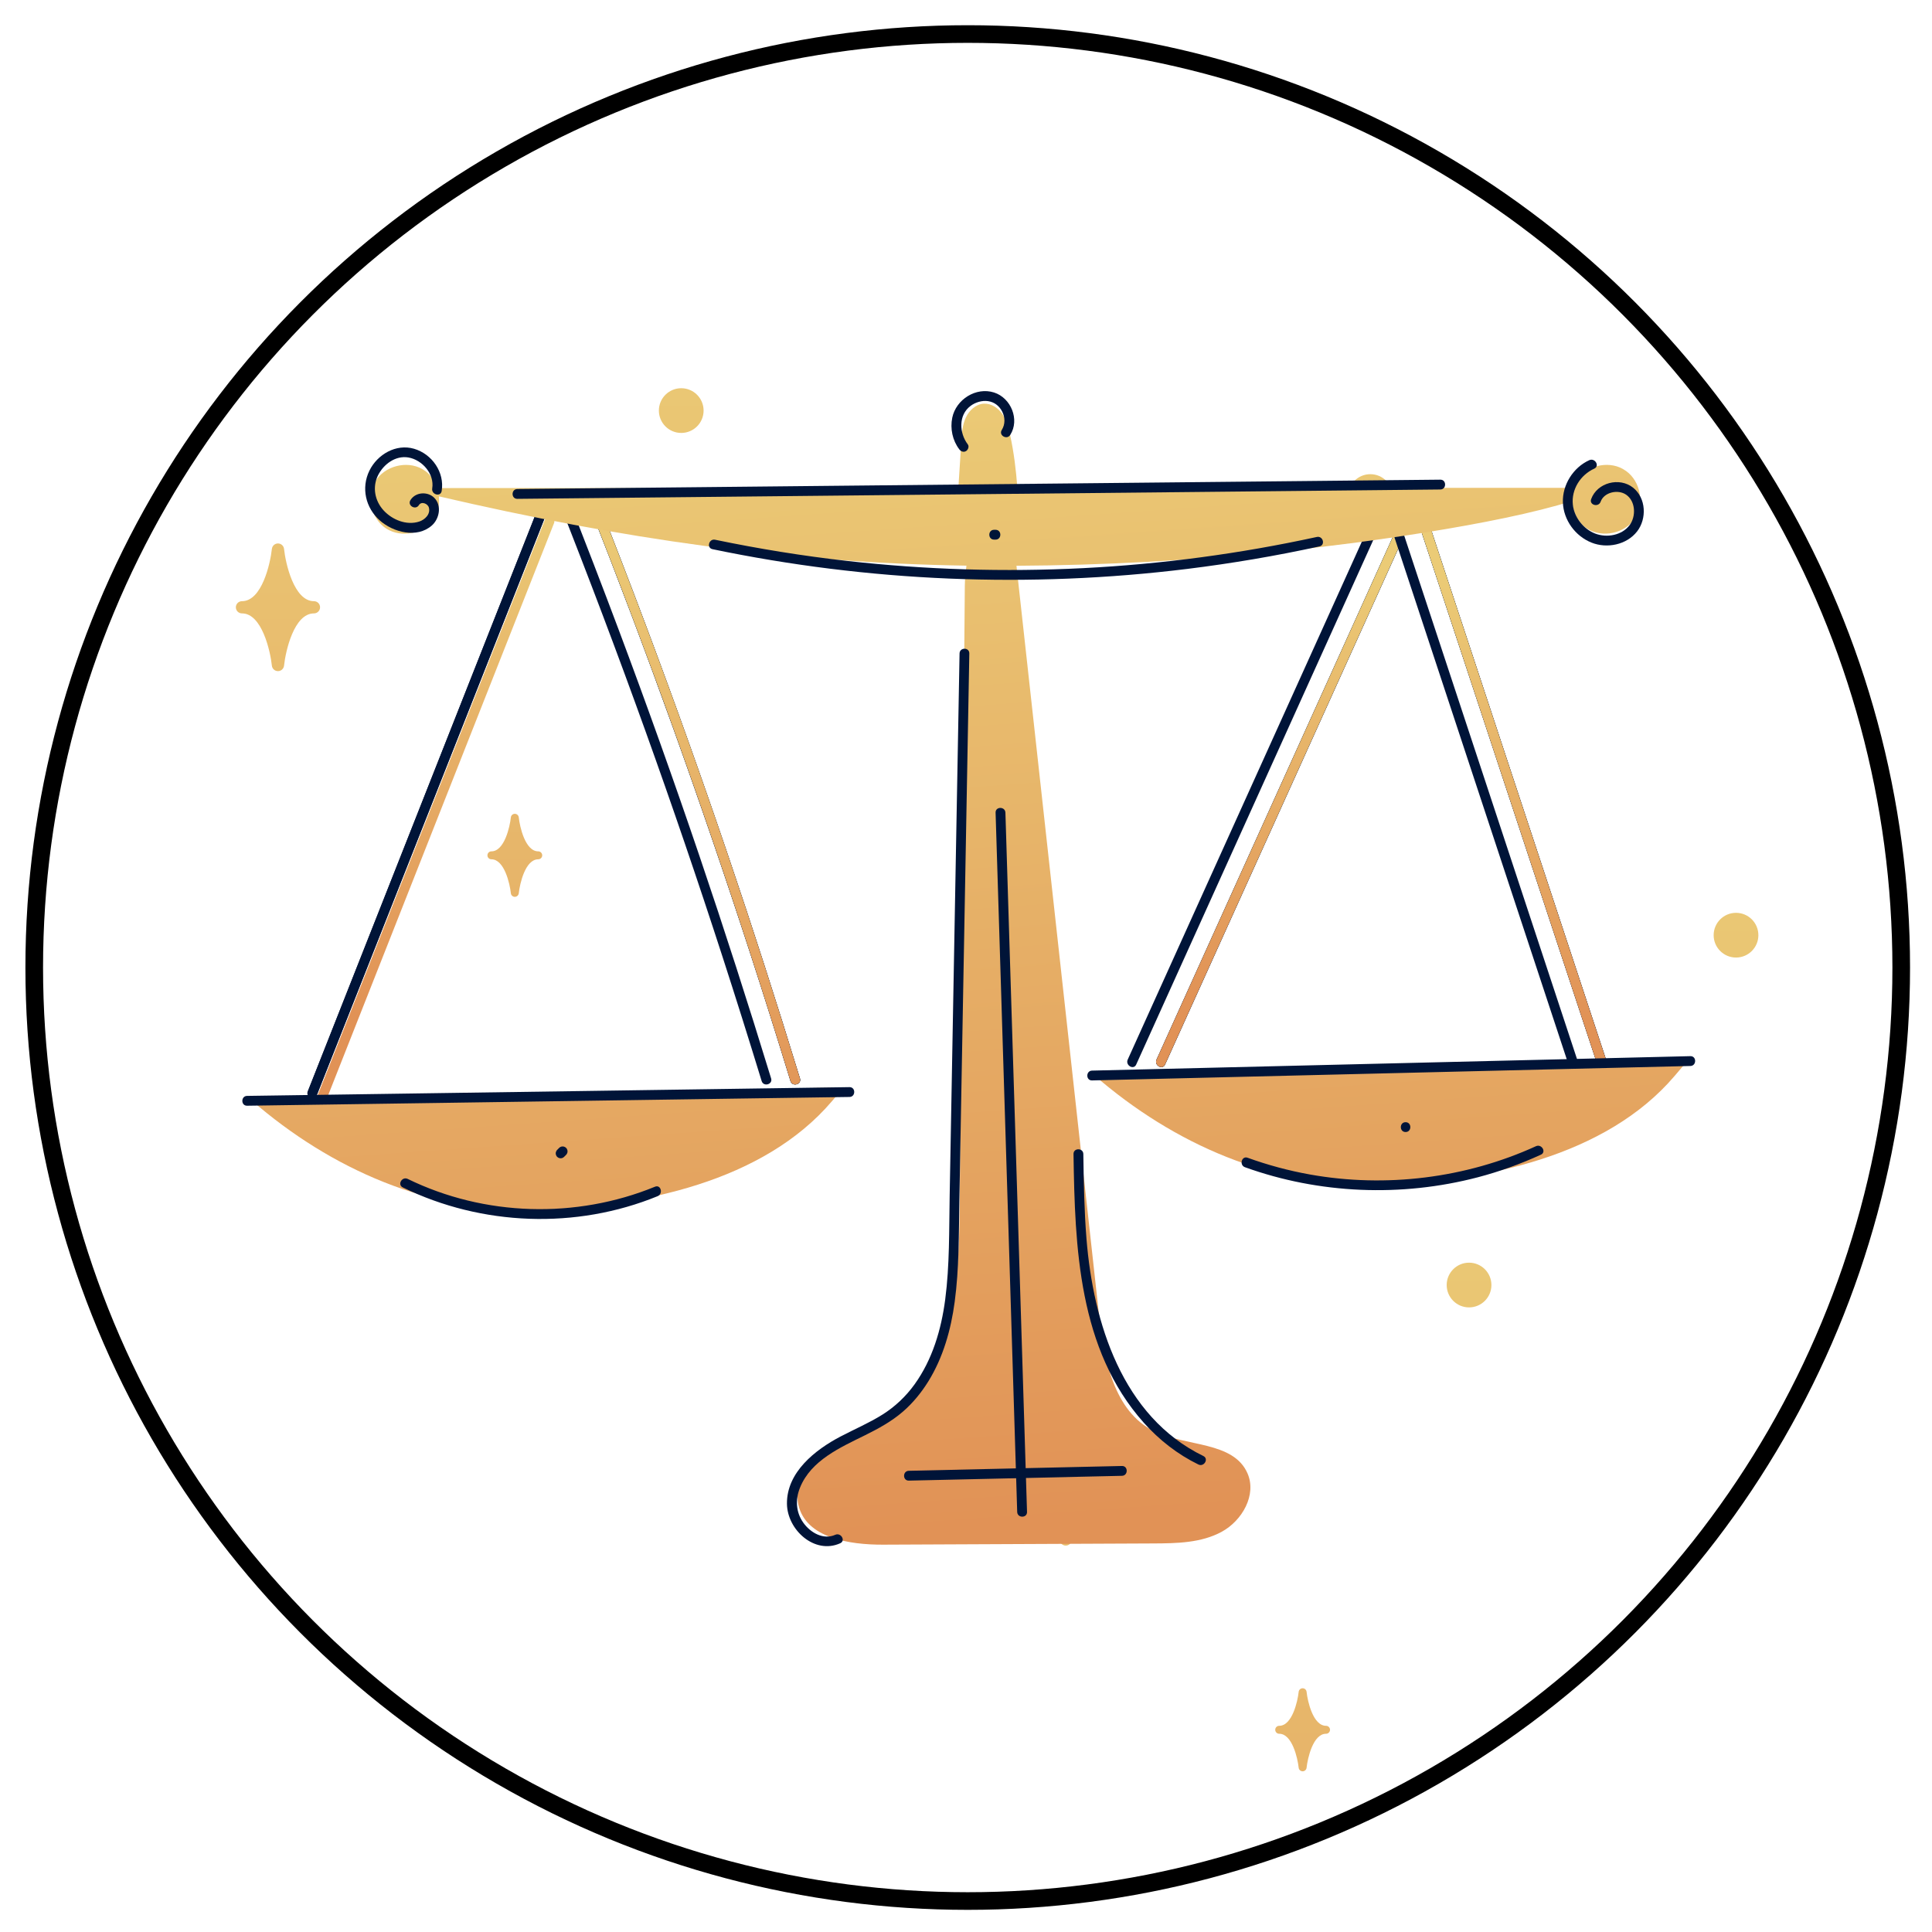 <?xml version="1.0" encoding="UTF-8" standalone="no"?>
<!-- Created with Inkscape (http://www.inkscape.org/) -->

<svg
   width="200"
   height="200"
   viewBox="0 0 52.917 52.917"
   version="1.1"
   id="svg4691"
   inkscape:version="1.2.2 (732a01da63, 2022-12-09)"
   sodipodi:docname="libra.svg"
   xmlns:inkscape="http://www.inkscape.org/namespaces/inkscape"
   xmlns:sodipodi="http://sodipodi.sourceforge.net/DTD/sodipodi-0.dtd"
   xmlns:xlink="http://www.w3.org/1999/xlink"
   xmlns="http://www.w3.org/2000/svg"
   xmlns:svg="http://www.w3.org/2000/svg">
  <sodipodi:namedview
     id="namedview4693"
     pagecolor="#ffffff"
     bordercolor="#000000"
     borderopacity="0.25"
     inkscape:showpageshadow="2"
     inkscape:pageopacity="0.0"
     inkscape:pagecheckerboard="0"
     inkscape:deskcolor="#d1d1d1"
     inkscape:document-units="mm"
     showgrid="false"
     inkscape:zoom="2.8649832"
     inkscape:cx="33.50805"
     inkscape:cy="113.43871"
     inkscape:window-width="1643"
     inkscape:window-height="1020"
     inkscape:window-x="2946"
     inkscape:window-y="129"
     inkscape:window-maximized="0"
     inkscape:current-layer="g3176" />
  <defs
     id="defs4688">
    <linearGradient
       id="SVGID_00000058549242806000274600000013748788142152564629_"
       gradientUnits="userSpaceOnUse"
       x1="89.084"
       y1="50.13"
       x2="84.337"
       y2="128.985"
       gradientTransform="matrix(2.532,0,0,2.532,-105.388,-125.569)">
      <stop
         offset="0"
         style="stop-color:#003B81"
         id="stop2791" />
      <stop
         offset="1"
         style="stop-color:#00225D"
         id="stop2793" />
    </linearGradient>
    <linearGradient
       id="SVGID_00000086656041027136514430000005112889821752994489_"
       gradientUnits="userSpaceOnUse"
       x1="80.602"
       y1="43.684"
       x2="80.911"
       y2="133.494">
      <stop
         offset="0"
         style="stop-color:#EBCB76"
         id="stop2798" />
      <stop
         offset="1"
         style="stop-color:#E19256"
         id="stop2800" />
    </linearGradient>
    <linearGradient
       id="SVGID_00000147922800937064574730000011714904649522879655_"
       gradientUnits="userSpaceOnUse"
       x1="125.429"
       y1="43.529"
       x2="125.739"
       y2="133.339">
      <stop
         offset="0"
         style="stop-color:#EBCB76"
         id="stop2805" />
      <stop
         offset="1"
         style="stop-color:#E19256"
         id="stop2807" />
    </linearGradient>
    <linearGradient
       id="SVGID_00000111880460231185035150000010865975040946412728_"
       gradientUnits="userSpaceOnUse"
       x1="45.022"
       y1="62.033"
       x2="45.022"
       y2="126.785"
       gradientTransform="matrix(2.418,0,0,2.418,-65.994,-119.163)">
      <stop
         offset="0"
         style="stop-color:#EBCB76"
         id="stop4134" />
      <stop
         offset="1"
         style="stop-color:#E19256"
         id="stop4136" />
    </linearGradient>
    <linearGradient
       id="SVGID_00000114060099943792651690000014796179251574897833_"
       gradientUnits="userSpaceOnUse"
       x1="55.147"
       y1="62.033"
       x2="55.147"
       y2="126.785"
       gradientTransform="matrix(2.418,0,0,2.418,-65.994,-119.163)">
      <stop
         offset="0"
         style="stop-color:#EBCB76"
         id="stop4141" />
      <stop
         offset="1"
         style="stop-color:#E19256"
         id="stop4143" />
    </linearGradient>
    <linearGradient
       id="SVGID_00000026125593529209760050000008015576841517957800_"
       gradientUnits="userSpaceOnUse"
       x1="62.263"
       y1="62.033"
       x2="62.263"
       y2="126.786"
       gradientTransform="matrix(2.418,0,0,2.418,-65.994,-119.163)">
      <stop
         offset="0"
         style="stop-color:#EBCB76"
         id="stop4106" />
      <stop
         offset="1"
         style="stop-color:#E19256"
         id="stop4108" />
    </linearGradient>
    <linearGradient
       inkscape:collect="always"
       xlink:href="#SVGID_00000026125593529209760050000008015576841517957800_"
       id="linearGradient6532"
       gradientUnits="userSpaceOnUse"
       gradientTransform="matrix(2.418,0,0,2.418,-65.994,-119.163)"
       x1="62.263"
       y1="62.033"
       x2="62.263"
       y2="126.786" />
    <linearGradient
       inkscape:collect="always"
       xlink:href="#SVGID_00000111880460231185035150000010865975040946412728_"
       id="linearGradient6534"
       gradientUnits="userSpaceOnUse"
       gradientTransform="matrix(2.418,0,0,2.418,-65.994,-119.163)"
       x1="45.022"
       y1="62.033"
       x2="45.022"
       y2="126.785" />
    <linearGradient
       inkscape:collect="always"
       xlink:href="#SVGID_00000114060099943792651690000014796179251574897833_"
       id="linearGradient6536"
       gradientUnits="userSpaceOnUse"
       gradientTransform="matrix(2.418,0,0,2.418,-65.994,-119.163)"
       x1="55.147"
       y1="62.033"
       x2="55.147"
       y2="126.785" />
    <linearGradient
       inkscape:collect="always"
       xlink:href="#SVGID_00000026125593529209760050000008015576841517957800_"
       id="linearGradient6584"
       gradientUnits="userSpaceOnUse"
       gradientTransform="matrix(2.418,0,0,2.418,-76.196,-200.66)"
       x1="62.263"
       y1="62.033"
       x2="62.263"
       y2="126.786" />
    <linearGradient
       inkscape:collect="always"
       xlink:href="#SVGID_00000026125593529209760050000008015576841517957800_"
       id="linearGradient6607"
       gradientUnits="userSpaceOnUse"
       gradientTransform="matrix(2.418,0,0,2.418,-38.402,-155.323)"
       x1="62.263"
       y1="62.033"
       x2="62.263"
       y2="126.786" />
    <linearGradient
       id="SVGID_00000157304186982472227060000014367757211538546869_"
       gradientUnits="userSpaceOnUse"
       x1="408.558"
       y1="393.763"
       x2="403.81"
       y2="472.617">
						<stop
   offset="0"
   style="stop-color:#003B81"
   id="stop1858" />

						<stop
   offset="1"
   style="stop-color:#00225D"
   id="stop1860" />

					</linearGradient>
    <linearGradient
       id="SVGID_00000085241110357583177970000003361116073675837355_"
       gradientUnits="userSpaceOnUse"
       x1="423.778"
       y1="414.409"
       x2="422.385"
       y2="437.558">
								<stop
   offset="0"
   style="stop-color:#EBCB76"
   id="stop1883" />

								<stop
   offset="1"
   style="stop-color:#E19256"
   id="stop1885" />

							</linearGradient>
    <linearGradient
       id="SVGID_00000175292651304729585990000004656875328871273352_"
       gradientUnits="userSpaceOnUse"
       x1="435.577"
       y1="415.119"
       x2="434.183"
       y2="438.268">
								<stop
   offset="0"
   style="stop-color:#EBCB76"
   id="stop1910" />

								<stop
   offset="1"
   style="stop-color:#E19256"
   id="stop1912" />

							</linearGradient>
    <linearGradient
       id="SVGID_00000167389545780087821280000016812342230959507371_"
       gradientUnits="userSpaceOnUse"
       x1="382.176"
       y1="410.365"
       x2="374.744"
       y2="438.586">
								<stop
   offset="0"
   style="stop-color:#EBCB76"
   id="stop1925" />

								<stop
   offset="1"
   style="stop-color:#E19256"
   id="stop1927" />

							</linearGradient>
    <linearGradient
       id="SVGID_00000003073603392600073550000007995579716002239144_"
       gradientUnits="userSpaceOnUse"
       x1="394.825"
       y1="413.697"
       x2="387.392"
       y2="441.917">
								<stop
   offset="0"
   style="stop-color:#EBCB76"
   id="stop1958" />

								<stop
   offset="1"
   style="stop-color:#E19256"
   id="stop1960" />

							</linearGradient>
    <linearGradient
       id="SVGID_00000181048329549524669550000017468549326902526644_"
       gradientUnits="userSpaceOnUse"
       x1="407.649"
       y1="403.812"
       x2="411.985"
       y2="465.131">
							<stop
   offset="0"
   style="stop-color:#EBCB76"
   id="stop1967" />

							<stop
   offset="1"
   style="stop-color:#E19256"
   id="stop1969" />

						</linearGradient>
    <linearGradient
       id="SVGID_00000070807280020982624040000003925805552348595625_"
       gradientUnits="userSpaceOnUse"
       x1="381.184"
       y1="405.683"
       x2="385.519"
       y2="467.003">
							<stop
   offset="0"
   style="stop-color:#EBCB76"
   id="stop2022" />

							<stop
   offset="1"
   style="stop-color:#E19256"
   id="stop2024" />

						</linearGradient>
    <linearGradient
       id="SVGID_00000054975237818319684260000014083603548106997686_"
       gradientUnits="userSpaceOnUse"
       x1="425.9"
       y1="402.521"
       x2="430.236"
       y2="463.841">
							<stop
   offset="0"
   style="stop-color:#EBCB76"
   id="stop2029" />

							<stop
   offset="1"
   style="stop-color:#E19256"
   id="stop2031" />

						</linearGradient>
  </defs>
  <g
     inkscape:label="Camada 1"
     inkscape:groupmode="layer"
     id="layer1">
    <g
       id="g3182"
       transform="matrix(0.265,0,0,0.265,-3.742,-0.31)">
      <g
         id="g3176">
        <linearGradient
           id="linearGradient4833"
           gradientUnits="userSpaceOnUse"
           x1="89.084"
           y1="50.13"
           x2="84.337"
           y2="128.985">
          <stop
             offset="0"
             style="stop-color:#003B81"
             id="stop4829" />
          <stop
             offset="1"
             style="stop-color:#00225D"
             id="stop4831" />
        </linearGradient>
        <circle
           style="fill:none;stroke:#000000;stroke-width:1.823;stroke-dasharray:none;stroke-opacity:1"
           cx="114.143"
           cy="101.172"
           r="96.484"
           id="circle2796" />
        <g
           id="g6453">
          <path
             style="fill:url(#SVGID_00000026125593529209760050000008015576841517957800_);stroke-width:2.418"
             d="m 86.843,43.606 c 0,1.277 -1.035,2.311 -2.311,2.311 -1.277,0 -2.311,-1.035 -2.311,-2.311 0,-1.277 1.035,-2.311 2.311,-2.311 1.277,0 2.311,1.035 2.311,2.311 z"
             id="path4111" />
          <path
             style="fill:url(#SVGID_00000111880460231185035150000010865975040946412728_);stroke-width:2.418"
             d="m 46.571,63.307 c -2.062,0 -2.933,-3.9 -3.092,-5.401 -0.034,-0.322 -0.305,-0.566 -0.629,-0.566 -0.324,0 -0.592,0.244 -0.629,0.566 -0.16,1.501 -1.03,5.401 -3.092,5.401 -0.348,0 -0.631,0.283 -0.631,0.631 0,0.351 0.283,0.631 0.631,0.631 2.062,0 2.933,3.9 3.092,5.401 0.034,0.322 0.305,0.566 0.629,0.566 0.324,0 0.592,-0.244 0.629,-0.566 0.16,-1.504 1.03,-5.401 3.092,-5.401 0.348,0 0.631,-0.283 0.631,-0.631 0,-0.351 -0.28,-0.631 -0.631,-0.631 z"
             id="path4139" />
          <path
             style="fill:url(#SVGID_00000114060099943792651690000014796179251574897833_);stroke-width:2.418"
             d="m 69.751,89.163 c -1.342,0 -1.908,-2.536 -2.011,-3.513 -0.022,-0.208 -0.198,-0.367 -0.409,-0.367 -0.21,0 -0.387,0.16 -0.409,0.367 -0.104,0.977 -0.67,3.513 -2.011,3.513 -0.227,0 -0.411,0.184 -0.411,0.411 0,0.227 0.184,0.411 0.411,0.411 1.342,0 1.908,2.536 2.011,3.513 0.022,0.208 0.198,0.367 0.409,0.367 0.21,0 0.387,-0.16 0.409,-0.367 0.104,-0.977 0.67,-3.513 2.011,-3.513 0.227,0 0.411,-0.184 0.411,-0.411 0,-0.23 -0.184,-0.411 -0.411,-0.411 z"
             id="path4146" />
        </g>
        <g
           id="g6453-8"
           transform="translate(81.426,90.382)">
          <path
             style="fill:url(#linearGradient6532);stroke-width:2.418"
             d="m 86.843,43.606 c 0,1.277 -1.035,2.311 -2.311,2.311 -1.277,0 -2.311,-1.035 -2.311,-2.311 0,-1.277 1.035,-2.311 2.311,-2.311 1.277,0 2.311,1.035 2.311,2.311 z"
             id="path4111-0" />
          <path
             style="fill:url(#linearGradient6584);stroke-width:2.418"
             d="m 76.641,-37.891 c 0,1.277 -1.035,2.311 -2.311,2.311 -1.276,0 -2.311,-1.035 -2.311,-2.311 0,-1.277 1.035,-2.311 2.311,-2.311 1.276,0 2.311,1.035 2.311,2.311 z"
             id="path4111-0-4" />
          <path
             style="fill:url(#linearGradient6607);stroke-width:2.418"
             d="m 114.436,7.446 c 0,1.277 -1.035,2.311 -2.311,2.311 -1.276,0 -2.311,-1.035 -2.311,-2.311 0,-1.277 1.035,-2.311 2.311,-2.311 1.277,0 2.311,1.035 2.311,2.311 z"
             id="path4111-0-7" />
          <path
             style="fill:url(#linearGradient6534);stroke-width:2.418"
             d="m 46.571,63.307 c -2.062,0 -2.933,-3.9 -3.092,-5.401 -0.034,-0.322 -0.305,-0.566 -0.629,-0.566 -0.324,0 -0.592,0.244 -0.629,0.566 -0.16,1.501 -1.03,5.401 -3.092,5.401 -0.348,0 -0.631,0.283 -0.631,0.631 0,0.351 0.283,0.631 0.631,0.631 2.062,0 2.933,3.9 3.092,5.401 0.034,0.322 0.305,0.566 0.629,0.566 0.324,0 0.592,-0.244 0.629,-0.566 0.16,-1.504 1.03,-5.401 3.092,-5.401 0.348,0 0.631,-0.283 0.631,-0.631 0,-0.351 -0.28,-0.631 -0.631,-0.631 z"
             id="path4139-1" />
          <path
             style="fill:url(#linearGradient6536);stroke-width:2.418"
             d="m 69.751,89.163 c -1.342,0 -1.908,-2.536 -2.011,-3.513 -0.022,-0.208 -0.198,-0.367 -0.409,-0.367 -0.21,0 -0.387,0.16 -0.409,0.367 -0.104,0.977 -0.67,3.513 -2.011,3.513 -0.227,0 -0.411,0.184 -0.411,0.411 0,0.227 0.184,0.411 0.411,0.411 1.342,0 1.908,2.536 2.011,3.513 0.022,0.208 0.198,0.367 0.409,0.367 0.21,0 0.387,-0.16 0.409,-0.367 0.104,-0.977 0.67,-3.513 2.011,-3.513 0.227,0 0.411,-0.184 0.411,-0.411 0,-0.23 -0.184,-0.411 -0.411,-0.411 z"
             id="path4146-9" />
        </g>
        <g
           id="g2092"
           transform="matrix(1.942,0,0,1.942,-674.562,-744.875)">
				<g
   id="g2086">
					
						<linearGradient
   id="linearGradient25525"
   gradientUnits="userSpaceOnUse"
   x1="408.558"
   y1="393.763"
   x2="403.81"
   y2="472.617">
						<stop
   offset="0"
   style="stop-color:#003B81"
   id="stop25521" />

						<stop
   offset="1"
   style="stop-color:#00225D"
   id="stop25523" />

					</linearGradient>

					
					<g
   id="g2078">
						<g
   id="g1869">
							<g
   id="g1867">
								<path
   style="fill:#001438"
   d="m 429.539,411.005 c -3.469,7.675 -6.938,15.35 -10.408,23.025 -0.983,2.176 -1.967,4.352 -2.951,6.528 -0.137,0.304 0.313,0.57 0.451,0.264 3.469,-7.675 6.938,-15.35 10.408,-23.025 0.983,-2.176 1.967,-4.352 2.951,-6.528 0.138,-0.304 -0.312,-0.57 -0.451,-0.264 z"
   id="path1865" />

							</g>

						</g>

						<g
   id="g1875">
							<g
   id="g1873">
								<path
   style="fill:#001438"
   d="m 429.539,411.005 c -1.68,3.716 -3.359,7.431 -5.039,11.147 -1.742,3.854 -3.484,7.709 -5.227,11.563 -1.031,2.281 -2.062,4.562 -3.093,6.842 -0.137,0.304 0.313,0.57 0.451,0.264 1.802,-3.988 3.605,-7.975 5.407,-11.963 1.708,-3.779 3.416,-7.558 5.124,-11.337 0.942,-2.084 1.884,-4.168 2.826,-6.253 0.14,-0.303 -0.31,-0.569 -0.449,-0.263 z"
   id="path1871" />

							</g>

						</g>

						<g
   id="g1881">
							<g
   id="g1879">
								<path
   style="fill:#001438"
   d="m 428.004,411.005 c -1.68,3.716 -3.359,7.431 -5.039,11.147 -1.742,3.854 -3.484,7.709 -5.227,11.563 -1.031,2.281 -2.062,4.562 -3.093,6.842 -0.137,0.304 0.313,0.57 0.451,0.264 1.802,-3.988 3.605,-7.975 5.407,-11.963 1.708,-3.779 3.416,-7.558 5.124,-11.337 0.942,-2.084 1.884,-4.168 2.826,-6.253 0.14,-0.303 -0.31,-0.569 -0.449,-0.263 z"
   id="path1877" />

							</g>

						</g>

						<g
   id="g1890">
							
								<linearGradient
   id="linearGradient25541"
   gradientUnits="userSpaceOnUse"
   x1="423.778"
   y1="414.409"
   x2="422.385"
   y2="437.558">
								<stop
   offset="0"
   style="stop-color:#EBCB76"
   id="stop25537" />

								<stop
   offset="1"
   style="stop-color:#E19256"
   id="stop25539" />

							</linearGradient>

							<path
   style="fill:url(#SVGID_00000085241110357583177970000003361116073675837355_)"
   d="m 429.539,411.005 c -1.68,3.716 -3.359,7.431 -5.039,11.147 -1.742,3.854 -3.484,7.709 -5.227,11.563 -1.031,2.281 -2.062,4.562 -3.093,6.842 -0.137,0.304 0.313,0.57 0.451,0.264 1.802,-3.988 3.605,-7.975 5.407,-11.963 1.708,-3.779 3.416,-7.558 5.124,-11.337 0.942,-2.084 1.884,-4.168 2.826,-6.253 0.14,-0.303 -0.31,-0.569 -0.449,-0.263 z"
   id="path1888" />

						</g>

						<g
   id="g1896">
							<g
   id="g1894">
								<path
   style="fill:#001438"
   d="m 429.652,410.568 c 2.619,7.932 5.238,15.865 7.857,23.797 0.737,2.231 1.473,4.462 2.21,6.693 0.105,0.318 0.61,0.182 0.504,-0.139 -2.619,-7.932 -5.238,-15.865 -7.857,-23.797 -0.737,-2.231 -1.473,-4.462 -2.21,-6.693 -0.105,-0.318 -0.61,-0.182 -0.504,0.139 z"
   id="path1892" />

							</g>

						</g>

						<g
   id="g1902">
							<g
   id="g1900">
								<path
   style="fill:#001438"
   d="m 429.652,410.568 c 1.346,4.076 2.691,8.152 4.037,12.228 1.294,3.919 2.588,7.839 3.882,11.758 0.716,2.168 1.432,4.336 2.147,6.504 0.105,0.318 0.61,0.182 0.504,-0.139 -1.275,-3.861 -2.549,-7.721 -3.824,-11.582 -1.314,-3.979 -2.628,-7.959 -3.941,-11.938 -0.767,-2.324 -1.534,-4.647 -2.301,-6.97 -0.105,-0.318 -0.61,-0.182 -0.504,0.139 z"
   id="path1898" />

							</g>

						</g>

						<g
   id="g1908">
							<g
   id="g1906">
								<path
   style="fill:#001438"
   d="m 428.117,410.568 c 1.346,4.076 2.691,8.152 4.037,12.228 1.294,3.919 2.588,7.839 3.882,11.758 0.716,2.168 1.432,4.336 2.147,6.504 0.105,0.318 0.61,0.182 0.504,-0.139 -1.275,-3.861 -2.549,-7.721 -3.824,-11.582 -1.314,-3.979 -2.628,-7.959 -3.941,-11.938 -0.767,-2.324 -1.534,-4.647 -2.301,-6.97 -0.105,-0.318 -0.61,-0.182 -0.504,0.139 z"
   id="path1904" />

							</g>

						</g>

						<g
   id="g1917">
							
								<linearGradient
   id="linearGradient25558"
   gradientUnits="userSpaceOnUse"
   x1="435.577"
   y1="415.119"
   x2="434.183"
   y2="438.268">
								<stop
   offset="0"
   style="stop-color:#EBCB76"
   id="stop25554" />

								<stop
   offset="1"
   style="stop-color:#E19256"
   id="stop25556" />

							</linearGradient>

							<path
   style="fill:url(#SVGID_00000175292651304729585990000004656875328871273352_)"
   d="m 429.652,410.568 c 1.346,4.076 2.691,8.152 4.037,12.228 1.294,3.919 2.588,7.839 3.882,11.758 0.716,2.168 1.432,4.336 2.147,6.504 0.105,0.318 0.61,0.182 0.504,-0.139 -1.275,-3.861 -2.549,-7.721 -3.824,-11.582 -1.314,-3.979 -2.628,-7.959 -3.941,-11.938 -0.767,-2.324 -1.534,-4.647 -2.301,-6.97 -0.105,-0.318 -0.61,-0.182 -0.504,0.139 z"
   id="path1915" />

						</g>

						<g
   id="g1923">
							<g
   id="g1921">
								<path
   style="fill:#001438"
   d="m 383.608,410.333 c -1.637,4.147 -3.274,8.293 -4.911,12.439 -1.637,4.147 -3.274,8.293 -4.911,12.439 -0.926,2.346 -1.853,4.693 -2.779,7.039 -0.124,0.313 0.382,0.449 0.504,0.139 1.637,-4.146 3.274,-8.293 4.911,-12.439 1.637,-4.146 3.274,-8.293 4.911,-12.439 0.926,-2.346 1.853,-4.693 2.779,-7.039 0.124,-0.312 -0.382,-0.448 -0.504,-0.139 z"
   id="path1919" />

							</g>

						</g>

						<g
   id="g1932">
							
								<linearGradient
   id="linearGradient25569"
   gradientUnits="userSpaceOnUse"
   x1="382.176"
   y1="410.365"
   x2="374.744"
   y2="438.586">
								<stop
   offset="0"
   style="stop-color:#EBCB76"
   id="stop25565" />

								<stop
   offset="1"
   style="stop-color:#E19256"
   id="stop25567" />

							</linearGradient>

							<path
   style="fill:url(#SVGID_00000167389545780087821280000016812342230959507371_)"
   d="m 383.608,411.868 c -1.592,4.033 -3.185,8.066 -4.777,12.099 -1.648,4.175 -3.297,8.349 -4.945,12.524 -0.96,2.432 -1.92,4.863 -2.88,7.295 -0.124,0.313 0.382,0.449 0.504,0.139 1.69,-4.281 3.38,-8.561 5.07,-12.841 1.621,-4.105 3.242,-8.211 4.863,-12.316 0.89,-2.253 1.779,-4.507 2.669,-6.76 0.124,-0.314 -0.382,-0.449 -0.504,-0.14 z"
   id="path1930" />

						</g>

						<g
   id="g1938">
							<g
   id="g1936">
								<path
   style="fill:#001438"
   d="m 383.608,410.333 c -1.592,4.033 -3.185,8.066 -4.777,12.099 -1.648,4.175 -3.297,8.349 -4.945,12.524 -0.96,2.431 -1.92,4.863 -2.88,7.295 -0.124,0.313 0.382,0.449 0.504,0.139 1.69,-4.28 3.38,-8.561 5.07,-12.841 1.621,-4.105 3.242,-8.211 4.863,-12.316 0.89,-2.253 1.779,-4.507 2.669,-6.76 0.124,-0.313 -0.382,-0.449 -0.504,-0.14 z"
   id="path1934" />

							</g>

						</g>

						<g
   id="g1944">
							<g
   id="g1942">
								<path
   style="fill:#001438"
   d="m 385.881,410.805 c 1.561,3.949 3.062,7.922 4.501,11.917 1.446,4.015 2.829,8.053 4.149,12.112 0.742,2.282 1.464,4.57 2.166,6.864 0.098,0.321 0.603,0.184 0.504,-0.139 -1.243,-4.061 -2.547,-8.102 -3.915,-12.122 -1.374,-4.04 -2.812,-8.059 -4.312,-12.055 -0.843,-2.246 -1.706,-4.485 -2.589,-6.716 -0.122,-0.309 -0.628,-0.174 -0.504,0.139 z"
   id="path1940" />

							</g>

						</g>

						<g
   id="g1950">
							<g
   id="g1948">
								<path
   style="fill:#001438"
   d="m 384.346,410.805 c 1.608,4.067 3.155,8.158 4.634,12.273 1.424,3.963 2.785,7.949 4.083,11.955 0.718,2.216 1.417,4.438 2.099,6.665 0.098,0.321 0.603,0.184 0.504,-0.139 -1.21,-3.955 -2.476,-7.892 -3.804,-11.809 -1.373,-4.051 -2.812,-8.079 -4.314,-12.084 -0.878,-2.341 -1.778,-4.674 -2.697,-7 -0.123,-0.309 -0.628,-0.174 -0.505,0.139 z"
   id="path1946" />

							</g>

						</g>

						<g
   id="g1956">
							<g
   id="g1954">
								<path
   style="fill:#001438"
   d="m 385.881,410.805 c 1.608,4.067 3.155,8.158 4.634,12.273 1.424,3.963 2.785,7.949 4.083,11.955 0.718,2.216 1.417,4.438 2.099,6.665 0.098,0.321 0.603,0.184 0.504,-0.139 -1.21,-3.955 -2.476,-7.892 -3.804,-11.809 -1.373,-4.051 -2.812,-8.079 -4.314,-12.084 -0.878,-2.341 -1.778,-4.674 -2.697,-7 -0.123,-0.309 -0.629,-0.174 -0.505,0.139 z"
   id="path1952" />

							</g>

						</g>

						<g
   id="g1965">
							
								<linearGradient
   id="linearGradient25589"
   gradientUnits="userSpaceOnUse"
   x1="394.825"
   y1="413.697"
   x2="387.392"
   y2="441.917">
								<stop
   offset="0"
   style="stop-color:#EBCB76"
   id="stop25585" />

								<stop
   offset="1"
   style="stop-color:#E19256"
   id="stop25587" />

							</linearGradient>

							<path
   style="fill:url(#SVGID_00000003073603392600073550000007995579716002239144_)"
   d="m 385.881,410.805 c 1.608,4.067 3.155,8.158 4.634,12.273 1.424,3.963 2.785,7.949 4.083,11.955 0.718,2.216 1.417,4.438 2.099,6.665 0.098,0.321 0.603,0.184 0.504,-0.139 -1.21,-3.955 -2.476,-7.892 -3.804,-11.809 -1.373,-4.051 -2.812,-8.079 -4.314,-12.084 -0.878,-2.341 -1.778,-4.674 -2.697,-7 -0.123,-0.309 -0.629,-0.174 -0.505,0.139 z"
   id="path1963" />

						</g>

						
							<linearGradient
   id="linearGradient25597"
   gradientUnits="userSpaceOnUse"
   x1="407.649"
   y1="403.812"
   x2="411.985"
   y2="465.131">
							<stop
   offset="0"
   style="stop-color:#EBCB76"
   id="stop25593" />

							<stop
   offset="1"
   style="stop-color:#E19256"
   id="stop25595" />

						</linearGradient>

						<path
   style="fill:url(#SVGID_00000181048329549524669550000017468549326902526644_)"
   d="m 441.169,409.231 -0.173,-0.11 c -0.831,-0.465 -2.007,-0.151 -2.495,0.667 -0.062,0.104 -0.077,0.225 -0.115,0.339 -9.871,0.002 -19.742,0.004 -29.614,0.006 -0.07,-0.949 -0.184,-1.894 -0.388,-2.823 -0.085,-0.385 -0.184,-0.776 -0.405,-1.102 -0.221,-0.326 -0.588,-0.579 -0.982,-0.561 -0.429,0.019 -0.792,0.356 -0.971,0.746 -0.179,0.391 -0.209,0.831 -0.236,1.259 -0.053,0.828 -0.105,1.655 -0.158,2.482 -9.25,0.002 -18.501,0.004 -27.751,0.006 -0.12,-0.357 -0.31,-0.689 -0.618,-0.908 l -0.173,-0.11 c -0.831,-0.465 -2.007,-0.151 -2.495,0.667 -0.488,0.818 -0.206,2.002 0.598,2.512 0.804,0.51 1.995,0.261 2.528,-0.529 0.235,-0.348 0.301,-0.775 0.261,-1.192 9.763,2.269 18.605,3.538 28.079,3.689 -0.041,0.344 -0.083,0.685 -0.086,1.082 -0.092,11.099 -0.184,22.198 -0.276,33.296 -0.033,4.029 -0.418,8.737 -3.797,10.933 -1.011,0.657 -2.199,1.006 -3.204,1.672 -1.005,0.667 -1.846,1.834 -1.578,3.009 0.401,1.756 2.706,2.121 4.507,2.113 4.794,-0.022 9.588,-0.043 14.382,-0.065 1.243,-0.006 2.545,-0.025 3.637,-0.62 1.092,-0.594 1.871,-1.963 1.377,-3.104 -0.748,-1.728 -3.28,-1.417 -4.97,-2.247 -2.151,-1.056 -2.675,-3.83 -2.938,-6.212 -1.464,-13.284 -2.928,-26.568 -4.392,-39.851 4.579,-0.025 9.324,-0.271 14.46,-0.804 3.627,-0.377 11.1,-1.374 15.111,-2.642 0.041,0.583 0.307,1.155 0.802,1.47 0.804,0.51 1.995,0.261 2.528,-0.529 0.536,-0.787 0.32,-1.985 -0.455,-2.539 z"
   id="path1972" />

						<g
   id="g1978">
							<g
   id="g1976">
								<path
   style="fill:#001438"
   d="m 378.132,410.297 c 0.165,-0.996 -0.512,-1.97 -1.471,-2.25 -0.957,-0.279 -1.951,0.301 -2.374,1.164 -0.449,0.916 -0.207,1.98 0.553,2.652 0.714,0.633 1.976,0.965 2.767,0.27 0.407,-0.358 0.541,-1.068 0.13,-1.476 -0.357,-0.353 -1.003,-0.308 -1.268,0.126 -0.176,0.288 0.276,0.551 0.451,0.264 0.134,-0.219 0.47,-0.082 0.53,0.126 0.101,0.355 -0.211,0.653 -0.519,0.751 -0.67,0.215 -1.421,-0.092 -1.882,-0.588 -0.477,-0.514 -0.62,-1.253 -0.298,-1.887 0.296,-0.584 0.928,-1.054 1.61,-0.938 0.737,0.126 1.395,0.878 1.268,1.646 -0.055,0.33 0.448,0.472 0.503,0.14 z"
   id="path1974" />

							</g>

						</g>

						<g
   id="g1984">
							<g
   id="g1982">
								<path
   style="fill:#001438"
   d="m 439.211,408.655 c -0.855,0.385 -1.44,1.314 -1.405,2.254 0.035,0.933 0.659,1.788 1.522,2.133 0.825,0.33 1.871,0.121 2.428,-0.596 0.525,-0.676 0.479,-1.773 -0.21,-2.325 -0.727,-0.582 -1.917,-0.276 -2.236,0.606 -0.114,0.317 0.391,0.453 0.504,0.139 0.185,-0.514 0.93,-0.67 1.357,-0.375 0.506,0.349 0.536,1.144 0.192,1.613 -0.409,0.557 -1.225,0.696 -1.844,0.455 -0.627,-0.245 -1.11,-0.866 -1.183,-1.536 -0.088,-0.811 0.408,-1.588 1.138,-1.917 0.307,-0.137 0.041,-0.588 -0.263,-0.451 z"
   id="path1980" />

							</g>

						</g>

						<g
   id="g1990">
							<g
   id="g1988">
								<path
   style="fill:#001438"
   d="m 382.159,410.713 c 6.385,-0.065 12.77,-0.13 19.155,-0.194 6.385,-0.065 12.77,-0.13 19.155,-0.194 3.605,-0.036 7.21,-0.073 10.815,-0.11 0.336,-0.003 0.337,-0.526 0,-0.523 -6.385,0.065 -12.77,0.13 -19.155,0.194 -6.385,0.065 -12.77,0.13 -19.155,0.194 -3.605,0.037 -7.21,0.073 -10.815,0.11 -0.336,0.004 -0.337,0.527 0,0.523 z"
   id="path1986" />

							</g>

						</g>

						<g
   id="g1996">
							<g
   id="g1994">
								<path
   style="fill:#001438"
   d="m 392.546,413.392 c 4.147,0.863 8.363,1.389 12.595,1.564 4.229,0.175 8.473,0.004 12.674,-0.514 2.362,-0.292 4.71,-0.691 7.035,-1.197 0.328,-0.072 0.19,-0.576 -0.139,-0.504 -4.094,0.892 -8.257,1.448 -12.441,1.66 -4.186,0.212 -8.389,0.084 -12.554,-0.384 -2.36,-0.265 -4.706,-0.645 -7.031,-1.128 -0.328,-0.069 -0.468,0.434 -0.139,0.503 z"
   id="path1992" />

							</g>

						</g>

						<g
   id="g2002">
							<g
   id="g2000">
								<path
   style="fill:#001438"
   d="m 405.695,418.943 c -0.14,7.703 -0.281,15.405 -0.421,23.108 -0.035,1.915 -0.07,3.829 -0.105,5.744 -0.034,1.841 0.002,3.704 -0.238,5.533 -0.21,1.598 -0.679,3.194 -1.631,4.515 -0.463,0.643 -1.042,1.19 -1.713,1.611 -0.711,0.446 -1.486,0.775 -2.228,1.164 -1.345,0.706 -2.867,1.896 -2.85,3.579 0.014,1.382 1.465,2.715 2.833,2.103 0.306,-0.137 0.041,-0.588 -0.264,-0.451 -0.634,0.284 -1.317,-0.115 -1.691,-0.633 -0.409,-0.567 -0.439,-1.249 -0.179,-1.888 0.589,-1.443 2.136,-2.125 3.439,-2.769 0.722,-0.357 1.43,-0.742 2.042,-1.273 0.528,-0.458 0.976,-1.01 1.344,-1.603 0.793,-1.281 1.204,-2.75 1.403,-4.232 0.24,-1.784 0.217,-3.597 0.249,-5.394 0.033,-1.828 0.067,-3.656 0.1,-5.483 0.067,-3.699 0.135,-7.398 0.202,-11.097 0.076,-4.178 0.152,-8.355 0.228,-12.533 0.008,-0.338 -0.514,-0.338 -0.52,-0.001 z"
   id="path1998" />

							</g>

						</g>

						<g
   id="g2008">
							<g
   id="g2006">
								<path
   style="fill:#001438"
   d="m 407.613,427.415 c 0.149,4.832 0.299,9.663 0.448,14.495 0.15,4.853 0.3,9.707 0.45,14.56 0.084,2.721 0.168,5.441 0.252,8.161 0.01,0.336 0.533,0.337 0.523,0 -0.149,-4.832 -0.299,-9.663 -0.448,-14.495 -0.15,-4.853 -0.3,-9.707 -0.45,-14.56 -0.084,-2.72 -0.168,-5.441 -0.252,-8.161 -0.011,-0.336 -0.534,-0.337 -0.523,0 z"
   id="path2004" />

							</g>

						</g>

						<g
   id="g2014">
							<g
   id="g2012">
								<path
   style="fill:#001438"
   d="m 402.995,462.965 c 3.781,-0.085 7.563,-0.17 11.344,-0.256 0.336,-0.008 0.337,-0.53 0,-0.523 -3.781,0.085 -7.563,0.17 -11.344,0.256 -0.336,0.007 -0.337,0.53 0,0.523 z"
   id="path2010" />

							</g>

						</g>

						<g
   id="g2020">
							<g
   id="g2018">
								<path
   style="fill:#001438"
   d="m 406.133,407.813 c -0.457,-0.6 -0.506,-1.555 0.144,-2.044 0.262,-0.198 0.614,-0.302 0.936,-0.256 0.334,0.048 0.593,0.252 0.746,0.544 0.165,0.314 0.173,0.689 -0.017,0.989 -0.18,0.285 0.272,0.548 0.451,0.264 0.516,-0.814 0.039,-1.968 -0.858,-2.256 -0.963,-0.309 -2.028,0.369 -2.228,1.339 -0.12,0.581 0.013,1.211 0.374,1.685 0.085,0.112 0.225,0.171 0.357,0.094 0.111,-0.066 0.181,-0.246 0.095,-0.359 z"
   id="path2016" />

							</g>

						</g>

						
							<linearGradient
   id="linearGradient25628"
   gradientUnits="userSpaceOnUse"
   x1="381.184"
   y1="405.683"
   x2="385.519"
   y2="467.003">
							<stop
   offset="0"
   style="stop-color:#EBCB76"
   id="stop25624" />

							<stop
   offset="1"
   style="stop-color:#E19256"
   id="stop25626" />

						</linearGradient>

						<path
   style="fill:url(#SVGID_00000070807280020982624040000003925805552348595625_)"
   d="m 398.905,442.77 c 0.21,-0.246 0.42,-0.493 0.629,-0.739 -10.504,0.234 -21.008,0.468 -31.512,0.702 4.245,3.686 9.501,5.97 15.121,5.824 5.621,-0.147 12.118,-1.506 15.762,-5.787 z"
   id="path2027" />

						
							<linearGradient
   id="linearGradient25635"
   gradientUnits="userSpaceOnUse"
   x1="425.9"
   y1="402.521"
   x2="430.236"
   y2="463.841">
							<stop
   offset="0"
   style="stop-color:#EBCB76"
   id="stop25631" />

							<stop
   offset="1"
   style="stop-color:#E19256"
   id="stop25633" />

						</linearGradient>

						<path
   style="fill:url(#SVGID_00000054975237818319684260000014083603548106997686_)"
   d="m 443.75,441.429 c 0.21,-0.246 0.419,-0.493 0.629,-0.739 -10.504,0.234 -21.008,0.468 -31.512,0.702 4.245,3.686 9.501,5.97 15.121,5.824 5.621,-0.147 12.118,-1.506 15.762,-5.787 z"
   id="path2034" />

						<g
   id="g2040">
							<g
   id="g2038">
								<path
   style="fill:#001438"
   d="m 367.776,443.012 c 8.341,-0.121 16.682,-0.243 25.023,-0.364 2.346,-0.034 4.692,-0.068 7.038,-0.102 0.336,-0.005 0.337,-0.527 0,-0.523 -8.341,0.121 -16.682,0.243 -25.023,0.364 -2.346,0.034 -4.692,0.068 -7.038,0.102 -0.336,0.005 -0.337,0.528 0,0.523 z"
   id="path2036" />

							</g>

						</g>

						<g
   id="g2046">
							<g
   id="g2044">
								<path
   style="fill:#001438"
   d="m 412.747,441.666 c 8.266,-0.2 16.532,-0.4 24.797,-0.599 2.349,-0.057 4.698,-0.113 7.048,-0.17 0.336,-0.008 0.337,-0.531 0,-0.523 -8.266,0.2 -16.532,0.4 -24.797,0.599 -2.349,0.057 -4.699,0.114 -7.048,0.17 -0.336,0.008 -0.337,0.531 0,0.523 z"
   id="path2042" />

							</g>

						</g>

						<g
   id="g2052">
							<g
   id="g2050">
								<path
   style="fill:#001438"
   d="m 411.76,445.583 c 0.074,4.954 0.257,10.396 3.739,14.299 0.818,0.917 1.801,1.686 2.908,2.225 0.301,0.147 0.566,-0.304 0.264,-0.451 -4.323,-2.106 -5.86,-7.102 -6.22,-11.553 -0.121,-1.503 -0.145,-3.012 -0.168,-4.52 -0.006,-0.336 -0.528,-0.337 -0.523,0 z"
   id="path2048" />

							</g>

						</g>

						<g
   id="g2058">
							<g
   id="g2056">
								<path
   style="fill:#001438"
   d="m 376.061,447.36 c 4.205,2.054 9.23,2.241 13.565,0.466 0.307,-0.126 0.173,-0.632 -0.139,-0.504 -4.204,1.721 -9.077,1.582 -13.162,-0.414 -0.302,-0.146 -0.567,0.305 -0.264,0.452 z"
   id="path2054" />

							</g>

						</g>

						<g
   id="g2064">
							<g
   id="g2062">
								<path
   style="fill:#001438"
   d="m 384.647,445.734 c 0.036,-0.036 0.072,-0.072 0.108,-0.108 0.025,-0.024 0.043,-0.052 0.054,-0.084 0.016,-0.031 0.024,-0.065 0.022,-0.101 10e-4,-0.036 -0.006,-0.069 -0.022,-0.101 -0.01,-0.032 -0.029,-0.06 -0.054,-0.084 -0.018,-0.014 -0.035,-0.027 -0.053,-0.041 -0.041,-0.024 -0.085,-0.036 -0.132,-0.036 -0.023,0.003 -0.046,0.006 -0.069,0.009 -0.044,0.012 -0.083,0.035 -0.115,0.067 -0.036,0.036 -0.072,0.072 -0.107,0.108 -0.026,0.024 -0.044,0.052 -0.054,0.084 -0.016,0.031 -0.024,0.065 -0.022,0.101 -10e-4,0.036 0.006,0.069 0.022,0.101 0.011,0.032 0.029,0.061 0.054,0.084 0.018,0.014 0.035,0.027 0.053,0.041 0.041,0.024 0.085,0.035 0.132,0.036 0.023,-0.003 0.046,-0.006 0.069,-0.009 0.043,-0.012 0.082,-0.034 0.114,-0.067 z"
   id="path2060" />

							</g>

						</g>

						<g
   id="g2070">
							<g
   id="g2068">
								<path
   style="fill:#001438"
   d="m 420.885,446.285 c 3.954,1.425 8.325,1.6 12.389,0.537 1.154,-0.302 2.277,-0.709 3.362,-1.204 0.305,-0.139 0.04,-0.59 -0.264,-0.451 -3.73,1.703 -7.983,2.227 -12.018,1.507 -1.133,-0.202 -2.246,-0.502 -3.329,-0.893 -0.318,-0.114 -0.455,0.391 -0.14,0.504 z"
   id="path2066" />

							</g>

						</g>

						<g
   id="g2076">
							<g
   id="g2074">
								<path
   style="fill:#001438"
   d="m 429.434,444.412 c 0.336,0 0.337,-0.523 0,-0.523 -0.337,0 -0.337,0.523 0,0.523 z"
   id="path2072" />

							</g>

						</g>

					</g>

					<g
   id="g2084">
						<g
   id="g2082">
							<path
   style="fill:#001438"
   d="m 407.613,412.36 c -0.027,0 -0.054,0 -0.081,0 -0.336,0 -0.337,0.523 0,0.523 0.027,0 0.054,0 0.081,0 0.336,-10e-4 0.336,-0.523 0,-0.523 -0.027,0 -0.054,0 -0.081,0 -0.336,0 -0.337,0.523 0,0.523 0.027,0 0.054,0 0.081,0 0.336,-10e-4 0.336,-0.523 0,-0.523 z"
   id="path2080" />

						</g>

					</g>

				</g>

				
			</g>
      </g>
    </g>
  </g>
</svg>
